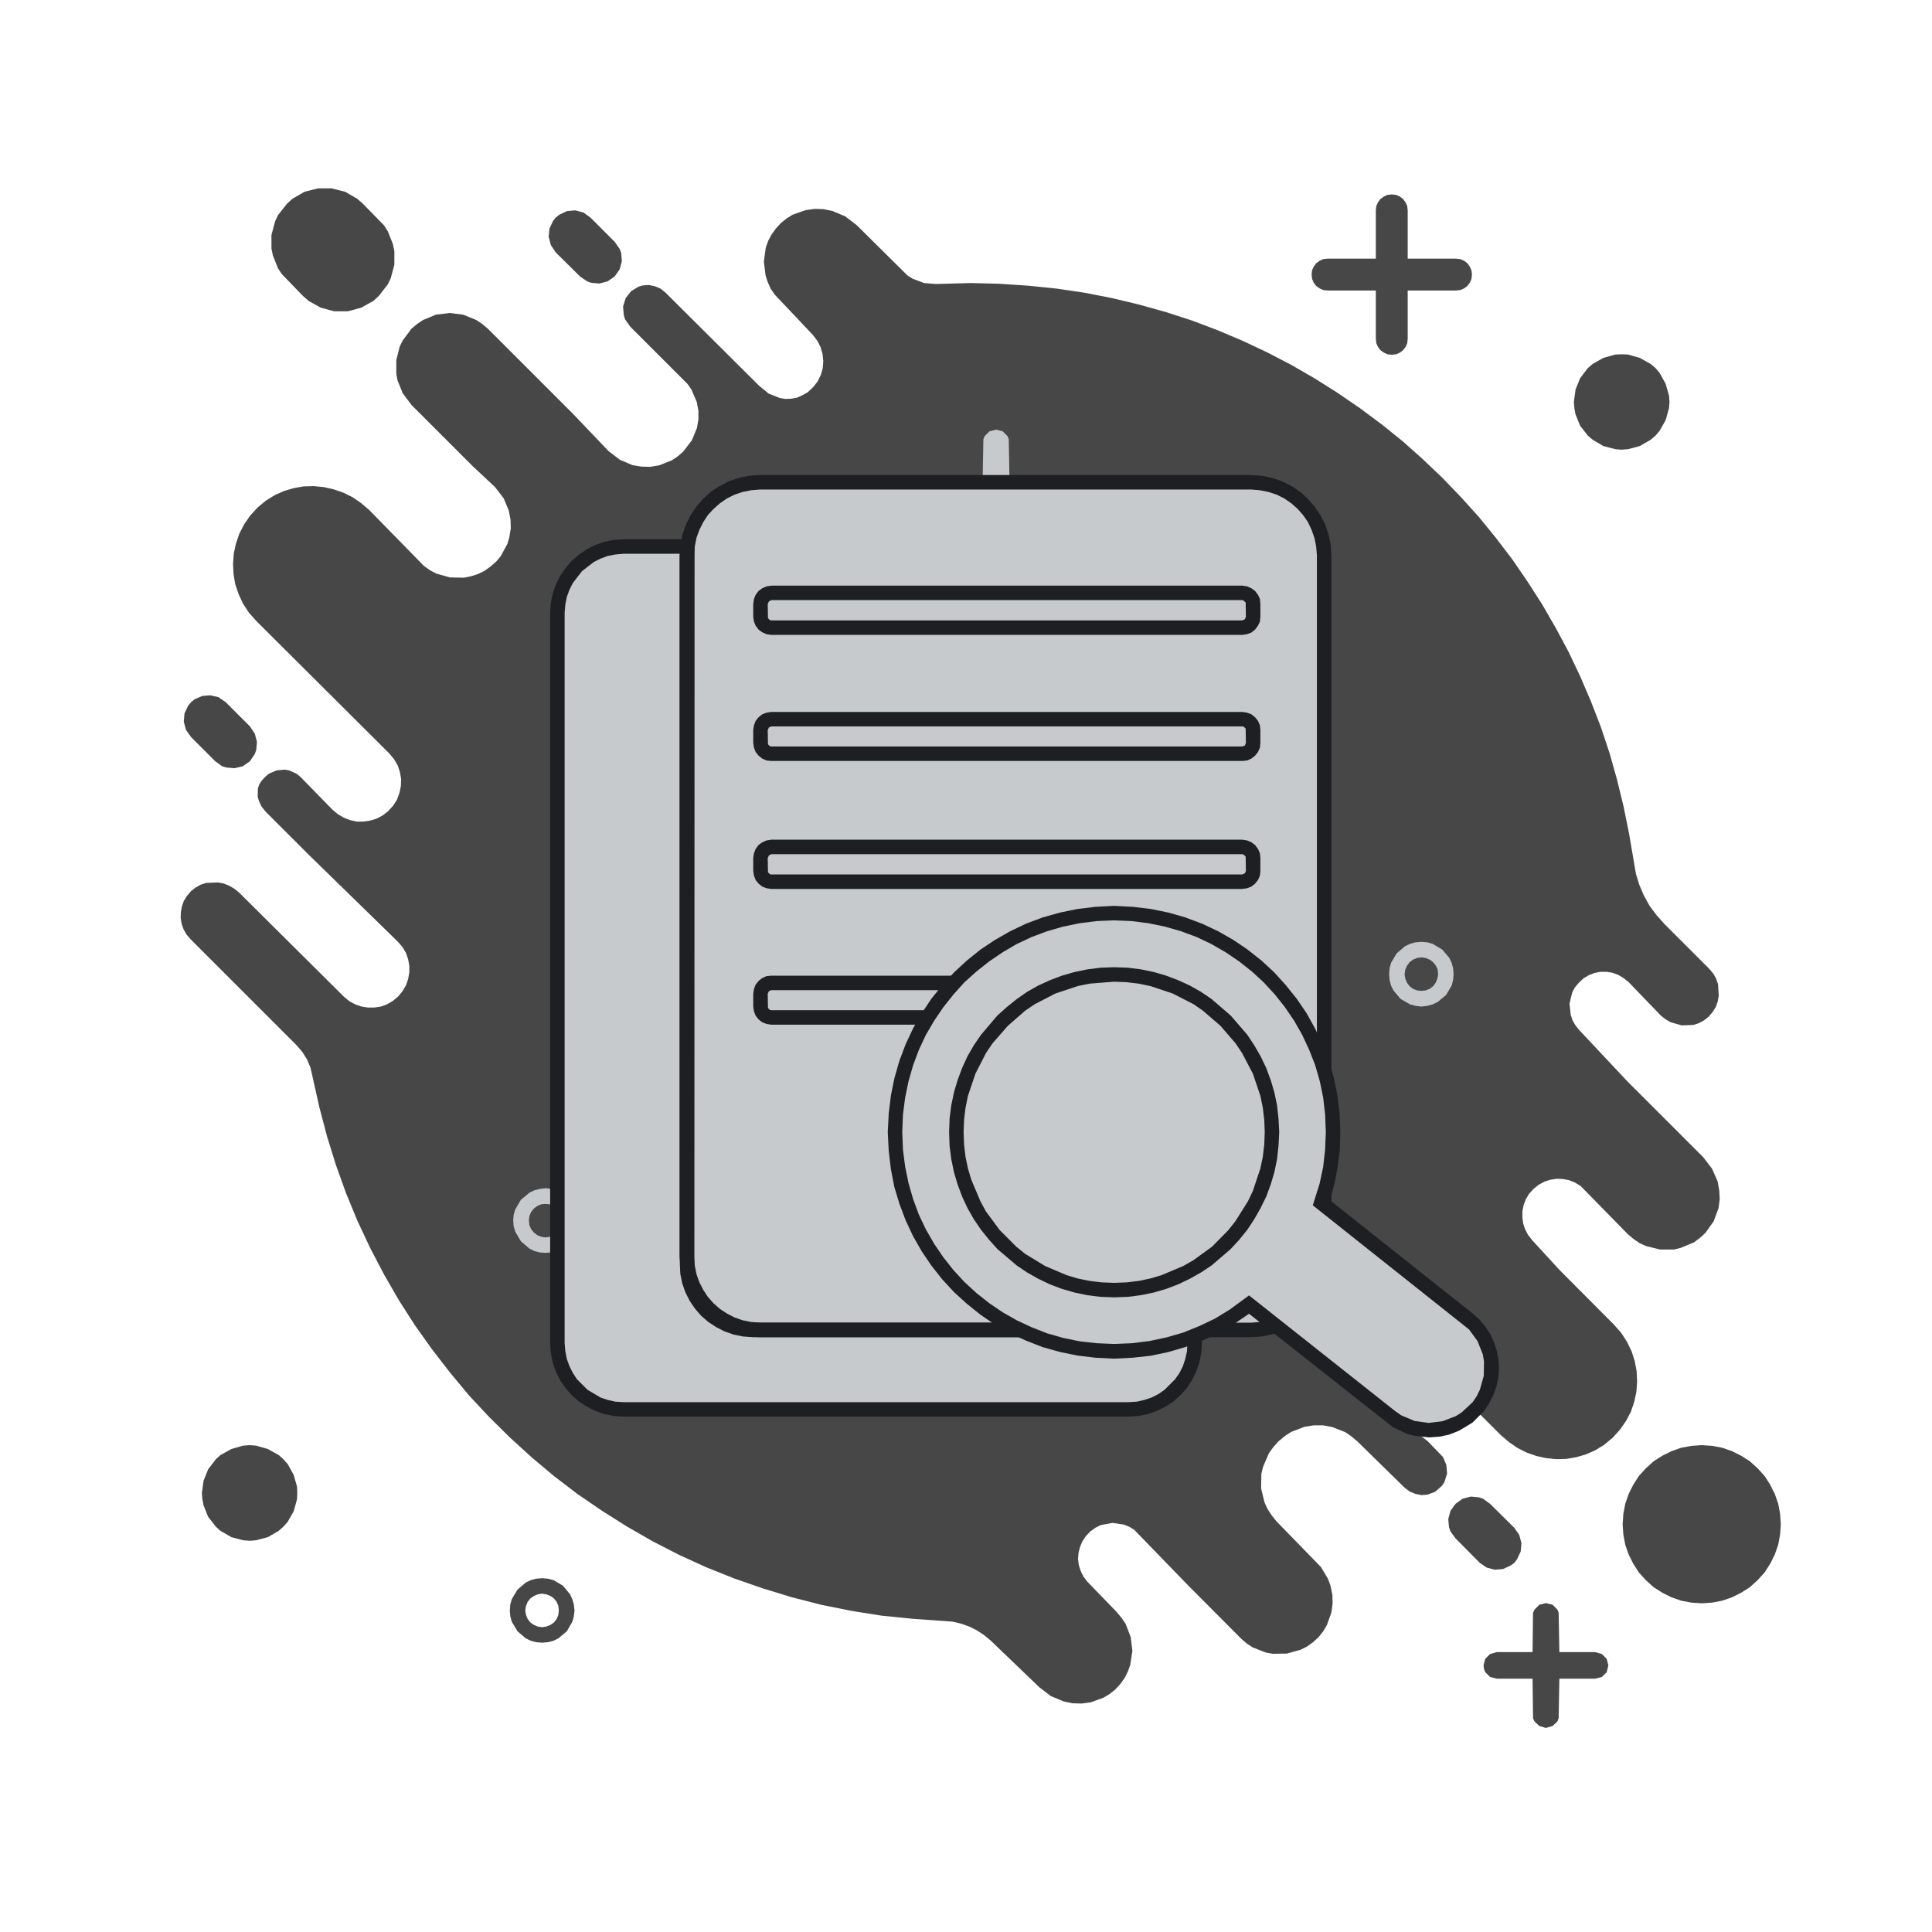 <?xml version="1.0" standalone="no"?><!DOCTYPE svg PUBLIC "-//W3C//DTD SVG 1.1//EN" "http://www.w3.org/Graphics/SVG/1.1/DTD/svg11.dtd"><svg height="800" node-id="1" sillyvg="true" template-height="800" template-width="800" version="1.1" viewBox="0 0 800 800" width="800" xmlns="http://www.w3.org/2000/svg" xmlns:xlink="http://www.w3.org/1999/xlink"><defs node-id="84"></defs><g node-id="276"><g node-id="283"><g node-id="284"><g node-id="286"><g node-id="309"><path d="M 691.30 166.40 L 691.10 169.00 L 689.70 174.00 L 687.20 178.40 L 685.50 180.40 L 683.50 182.10 L 679.00 184.70 L 674.10 186.00 L 671.50 186.20 L 668.90 186.00 L 663.90 184.70 L 659.50 182.10 L 657.50 180.40 L 654.30 176.30 L 652.40 171.60 L 651.90 169.00 L 651.70 166.40 L 652.40 161.30 L 654.30 156.60 L 657.50 152.40 L 659.50 150.70 L 663.90 148.20 L 668.90 146.80 L 671.50 146.70 L 674.10 146.80 L 679.00 148.20 L 683.50 150.70 L 685.50 152.40 L 687.20 154.40 L 689.70 158.90 L 691.10 163.80 L 691.30 166.40 Z" fill="#474747" fill-rule="nonzero" group-id="1,8,9,11,34" node-id="95" stroke="none" target-height="39.5" target-width="39.6" target-x="651.7" target-y="146.7"></path></g></g><g node-id="287"><g node-id="310"><path d="M 123.10 618.20 L 123.00 620.80 L 121.60 625.80 L 119.10 630.20 L 117.30 632.20 L 115.40 633.90 L 110.90 636.50 L 106.00 637.80 L 103.40 638.00 L 100.70 637.80 L 95.80 636.50 L 91.30 633.90 L 89.40 632.20 L 86.20 628.10 L 84.30 623.40 L 83.80 620.80 L 83.60 618.20 L 84.30 613.10 L 86.20 608.40 L 89.40 604.20 L 91.30 602.50 L 95.80 600.00 L 100.70 598.60 L 103.40 598.40 L 106.00 598.60 L 110.90 600.00 L 115.40 602.50 L 117.30 604.20 L 119.10 606.20 L 121.60 610.70 L 123.00 615.60 L 123.10 618.20 Z" fill="#474747" fill-rule="nonzero" group-id="1,8,9,12,35" node-id="103" stroke="none" target-height="39.6" target-width="39.5" target-x="83.6" target-y="598.4"></path></g></g><g node-id="288"><g node-id="311"><path d="M 224.50 680.20 L 222.00 680.00 L 219.80 679.40 L 217.70 678.40 L 214.30 675.50 L 211.90 671.50 L 211.30 669.30 L 211.10 666.90 L 211.30 664.40 L 211.90 662.20 L 214.30 658.20 L 217.70 655.30 L 219.80 654.30 L 222.00 653.70 L 224.50 653.50 L 226.90 653.70 L 229.20 654.30 L 233.10 656.60 L 236.00 660.10 L 237.00 662.20 L 237.60 664.40 L 237.90 666.90 L 237.60 669.30 L 237.00 671.50 L 234.70 675.50 L 231.20 678.40 L 229.20 679.40 L 226.90 680.00 L 224.50 680.20 Z M 224.50 659.90 L 222.60 660.20 L 221.00 660.90 L 219.60 661.90 L 218.50 663.30 L 217.80 665.00 L 217.50 666.90 L 217.80 668.70 L 218.50 670.40 L 219.60 671.80 L 221.00 672.80 L 222.60 673.50 L 224.50 673.80 L 226.30 673.50 L 228.00 672.80 L 229.40 671.80 L 230.50 670.40 L 231.20 668.70 L 231.40 666.90 L 231.20 665.00 L 230.50 663.30 L 229.40 661.90 L 228.00 660.90 L 226.30 660.20 L 224.50 659.90 Z" fill="#474747" fill-rule="nonzero" group-id="1,8,9,13,36" node-id="111" stroke="none" target-height="26.7" target-width="26.8" target-x="211.1" target-y="653.5"></path></g></g><g node-id="289"><g node-id="312"><path d="M 602.90 107.10 L 582.90 107.10 L 582.90 87.10 L 582.70 85.30 L 582.00 83.80 L 581.00 82.40 L 579.70 81.40 L 578.10 80.70 L 576.30 80.50 L 574.50 80.70 L 573.00 81.40 L 571.60 82.40 L 570.60 83.80 L 569.90 85.30 L 569.70 87.10 L 569.70 107.10 L 549.70 107.10 L 547.90 107.30 L 546.40 108.00 L 545.00 109.00 L 544.00 110.40 L 543.30 111.90 L 543.10 113.70 L 543.30 115.50 L 544.00 117.10 L 545.00 118.40 L 546.40 119.40 L 547.90 120.10 L 549.70 120.30 L 569.70 120.30 L 569.70 140.30 L 569.90 142.10 L 570.60 143.70 L 571.60 145.00 L 573.00 146.00 L 574.50 146.70 L 576.30 146.90 L 578.10 146.70 L 579.70 146.00 L 581.00 145.00 L 582.00 143.70 L 582.70 142.10 L 582.90 140.30 L 582.90 120.30 L 602.90 120.30 L 604.70 120.10 L 606.30 119.40 L 607.60 118.40 L 608.60 117.10 L 609.30 115.50 L 609.50 113.70 L 609.30 111.90 L 608.60 110.40 L 607.60 109.00 L 606.30 108.00 L 604.70 107.30 L 602.90 107.10 Z" fill="#474747" fill-rule="nonzero" group-id="1,8,9,14,37" node-id="119" stroke="none" target-height="66.4" target-width="66.4" target-x="543.1" target-y="80.5"></path></g></g><g node-id="290"><g node-id="313"><path d="M 660.50 684.10 L 645.70 684.10 L 645.40 667.80 L 644.90 666.50 L 642.90 664.50 L 640.10 663.80 L 637.40 664.50 L 635.40 666.50 L 634.80 667.80 L 634.60 684.10 L 619.80 684.10 L 617.00 684.90 L 615.00 686.90 L 614.30 689.60 L 614.50 691.10 L 615.00 692.40 L 617.00 694.40 L 619.80 695.10 L 634.60 695.10 L 634.80 711.50 L 635.40 712.80 L 637.40 714.70 L 640.10 715.50 L 642.90 714.70 L 644.90 712.80 L 645.40 711.50 L 645.70 695.10 L 660.50 695.10 L 663.30 694.40 L 665.30 692.40 L 666.00 689.60 L 665.30 686.90 L 663.30 684.90 L 660.50 684.10 Z" fill="#474747" fill-rule="nonzero" group-id="1,8,9,15,38" node-id="127" stroke="none" target-height="51.7" target-width="51.7" target-x="614.3" target-y="663.8"></path></g></g><g node-id="291"><g node-id="314"><path d="M 125.40 122.50 L 127.80 124.60 L 132.80 127.40 L 138.40 128.90 L 144.00 128.90 L 149.60 127.40 L 154.60 124.60 L 156.90 122.50 L 160.60 117.70 L 161.80 115.20 L 163.30 109.60 L 163.30 104.00 L 162.70 101.10 L 160.60 95.80 L 159.00 93.30 L 150.30 84.40 L 147.90 82.30 L 142.90 79.40 L 137.30 78.00 L 131.70 78.00 L 126.10 79.40 L 121.10 82.30 L 118.80 84.40 L 115.10 89.10 L 113.90 91.70 L 112.40 97.30 L 112.40 102.90 L 113.00 105.80 L 115.10 111.10 L 116.70 113.50 L 125.40 122.50 Z" fill="#474747" fill-rule="nonzero" group-id="1,8,9,16,39" node-id="135" stroke="none" target-height="50.9" target-width="50.9" target-x="112.4" target-y="78"></path></g></g><g node-id="292"><g node-id="315"><path d="M 240.20 114.50 L 243.10 116.50 L 244.80 117.10 L 248.20 117.40 L 251.60 116.50 L 254.50 114.50 L 256.60 111.50 L 257.50 108.10 L 257.20 104.70 L 256.60 103.10 L 254.50 100.10 L 244.50 90.10 L 241.60 88.00 L 238.20 87.10 L 234.80 87.40 L 231.60 88.90 L 230.10 90.10 L 229.00 91.50 L 227.50 94.70 L 227.20 98.10 L 228.10 101.50 L 230.10 104.50 L 240.20 114.50 Z" fill="#474747" fill-rule="nonzero" group-id="1,8,9,17,40" node-id="143" stroke="none" target-height="30.3" target-width="30.3" target-x="227.2" target-y="87.1"></path></g></g><g node-id="293"><g node-id="316"><path d="M 89.10 315.20 L 92.00 317.30 L 93.70 317.80 L 97.10 318.10 L 100.50 317.30 L 103.50 315.20 L 105.50 312.20 L 106.10 310.60 L 106.40 307.20 L 105.50 303.80 L 103.50 300.80 L 93.50 290.80 L 90.50 288.70 L 87.10 287.90 L 83.70 288.20 L 80.50 289.60 L 79.10 290.80 L 77.90 292.20 L 76.40 295.40 L 76.10 298.80 L 77.00 302.20 L 79.10 305.20 L 89.10 315.20 Z" fill="#474747" fill-rule="nonzero" group-id="1,8,9,18,41" node-id="151" stroke="none" target-height="30.2" target-width="30.3" target-x="76.1" target-y="287.9"></path></g></g><g node-id="294"><g node-id="317"><path d="M 617.00 622.70 L 614.10 620.60 L 612.40 620.00 L 609.00 619.70 L 605.60 620.60 L 602.70 622.70 L 600.60 625.60 L 599.70 629.00 L 600.00 632.40 L 600.60 634.10 L 602.70 637.00 L 612.70 647.10 L 615.60 649.10 L 619.00 650.00 L 622.40 649.70 L 625.60 648.20 L 627.10 647.10 L 628.20 645.60 L 629.70 642.40 L 630.00 639.00 L 629.10 635.60 L 627.10 632.70 L 617.00 622.70 Z" fill="#474747" fill-rule="nonzero" group-id="1,8,9,19,42" node-id="159" stroke="none" target-height="30.3" target-width="30.3" target-x="599.7" target-y="619.7"></path></g></g><g node-id="295"><g node-id="318"><path d="M 737.40 631.20 L 737.10 635.50 L 736.30 639.70 L 734.90 643.70 L 733.00 647.50 L 730.70 651.10 L 727.80 654.30 L 724.60 657.20 L 721.00 659.50 L 717.20 661.40 L 713.20 662.80 L 709.00 663.60 L 704.70 663.90 L 700.30 663.60 L 696.10 662.80 L 692.10 661.40 L 688.30 659.50 L 684.70 657.20 L 681.50 654.30 L 678.60 651.10 L 676.30 647.50 L 674.40 643.70 L 673.00 639.70 L 672.20 635.50 L 671.90 631.20 L 672.20 626.80 L 673.00 622.60 L 674.40 618.60 L 676.30 614.80 L 678.60 611.20 L 681.50 608.00 L 684.70 605.10 L 688.30 602.80 L 692.10 600.90 L 696.10 599.50 L 700.30 598.70 L 704.70 598.40 L 709.00 598.70 L 713.20 599.50 L 717.20 600.90 L 721.00 602.80 L 724.60 605.10 L 727.80 608.00 L 730.70 611.20 L 733.00 614.80 L 734.90 618.60 L 736.30 622.60 L 737.10 626.80 L 737.40 631.20 Z" fill="#474747" fill-rule="nonzero" group-id="1,8,9,20,43" node-id="167" stroke="none" target-height="65.5" target-width="65.5" target-x="671.9" target-y="598.4"></path></g></g><g node-id="296"><g node-id="319"><path d="M 705.30 479.20 L 673.80 447.70 L 653.80 426.40 L 652.30 424.50 L 651.10 422.40 L 650.40 420.20 L 649.90 415.60 L 651.00 411.00 L 652.10 408.90 L 653.70 407.00 L 655.70 405.10 L 657.90 403.80 L 660.20 402.90 L 662.70 402.40 L 665.20 402.40 L 667.70 402.80 L 670.10 403.70 L 672.30 405.00 L 674.40 406.70 L 687.70 420.50 L 689.70 422.10 L 691.80 423.30 L 696.40 424.60 L 701.20 424.40 L 703.40 423.70 L 705.60 422.50 L 707.50 421.00 L 709.20 419.00 L 710.50 416.90 L 711.30 414.60 L 711.70 412.30 L 711.40 407.50 L 710.60 405.20 L 709.40 403.10 L 707.70 401.10 L 689.10 382.50 L 685.90 378.90 L 683.00 375.00 L 680.70 370.80 L 678.80 366.40 L 677.40 361.80 L 674.60 345.40 L 672.30 334.00 L 669.60 322.90 L 666.50 311.90 L 662.90 301.10 L 658.80 290.50 L 654.30 280.00 L 649.50 269.90 L 644.20 260.00 L 638.60 250.30 L 632.50 240.80 L 626.20 231.60 L 619.40 222.70 L 612.40 214.10 L 604.90 205.80 L 597.20 197.80 L 589.10 190.10 L 580.80 182.70 L 572.10 175.70 L 563.10 169.00 L 553.90 162.70 L 544.40 156.70 L 534.70 151.10 L 524.70 145.90 L 514.50 141.10 L 504.10 136.70 L 493.50 132.70 L 482.70 129.20 L 471.60 126.10 L 460.30 123.40 L 449.00 121.20 L 437.50 119.50 L 425.80 118.30 L 413.90 117.50 L 401.90 117.20 L 387.60 117.60 L 382.60 117.20 L 377.90 115.40 L 375.80 114.10 L 354.70 93.20 L 350.00 89.60 L 344.80 87.40 L 341.00 86.60 L 337.30 86.50 L 333.60 87.00 L 328.20 88.90 L 325.80 90.40 L 323.40 92.30 L 321.30 94.60 L 319.50 97.10 L 318.10 99.70 L 317.10 102.50 L 316.30 108.30 L 317.00 114.00 L 317.90 116.80 L 319.10 119.50 L 320.80 122.00 L 336.60 138.70 L 338.50 141.20 L 339.80 143.80 L 340.60 146.60 L 340.90 149.50 L 340.70 152.40 L 339.90 155.20 L 338.60 157.90 L 336.80 160.20 L 334.50 162.40 L 332.20 163.70 L 329.90 164.70 L 327.60 165.10 L 325.20 165.20 L 322.90 164.80 L 318.30 163.00 L 314.30 159.70 L 275.60 121.20 L 273.50 119.50 L 271.10 118.50 L 268.60 118.00 L 266.10 118.20 L 264.40 118.70 L 261.40 120.50 L 259.10 123.40 L 258.00 126.90 L 258.30 130.50 L 258.80 132.20 L 261.00 135.30 L 284.70 159.00 L 286.30 161.30 L 288.50 166.40 L 289.20 170.00 L 289.20 173.60 L 288.60 177.20 L 286.50 182.30 L 282.90 187.00 L 280.60 189.00 L 278.20 190.60 L 272.90 192.70 L 269.20 193.30 L 265.50 193.20 L 261.90 192.60 L 256.70 190.40 L 252.00 186.80 L 237.30 171.40 L 202.00 136.10 L 199.60 134.10 L 197.20 132.50 L 191.80 130.30 L 186.20 129.60 L 180.50 130.30 L 175.20 132.50 L 172.80 134.10 L 170.40 136.10 L 166.80 140.90 L 165.50 143.50 L 164.10 149.10 L 164.10 154.70 L 164.60 157.50 L 166.80 162.90 L 170.40 167.70 L 196.00 193.30 L 205.00 201.70 L 208.60 206.40 L 210.70 211.50 L 211.40 215.20 L 211.50 218.80 L 210.90 222.50 L 210.10 225.20 L 207.40 230.20 L 205.50 232.50 L 203.10 234.60 L 200.60 236.40 L 197.90 237.70 L 195.10 238.60 L 192.20 239.20 L 186.30 239.10 L 180.60 237.50 L 178.00 236.10 L 175.50 234.30 L 152.90 211.20 L 149.50 208.30 L 146.00 205.90 L 142.20 204.00 L 138.10 202.60 L 134.10 201.70 L 129.90 201.30 L 125.70 201.40 L 121.70 202.10 L 117.60 203.30 L 113.80 205.00 L 110.10 207.30 L 106.70 210.10 L 103.60 213.50 L 101.10 217.10 L 99.10 221.00 L 97.70 225.10 L 96.80 229.20 L 96.50 233.50 L 96.70 237.70 L 97.40 241.90 L 98.80 246.00 L 100.60 249.90 L 103.00 253.60 L 106.10 257.10 L 161.20 312.00 L 163.20 314.40 L 164.70 317.00 L 165.60 319.70 L 166.10 322.60 L 166.00 325.50 L 165.40 328.30 L 164.40 331.10 L 162.80 333.60 L 160.70 335.90 L 158.40 337.70 L 155.90 339.00 L 153.20 339.80 L 150.50 340.20 L 147.70 340.20 L 145.00 339.60 L 142.40 338.60 L 140.00 337.20 L 137.70 335.30 L 124.30 321.60 L 122.80 320.40 L 119.70 319.00 L 117.90 318.70 L 114.50 319.00 L 111.30 320.40 L 109.90 321.60 L 108.40 323.20 L 107.40 324.70 L 106.80 326.40 L 106.70 329.90 L 107.20 331.60 L 108.30 334.00 L 110.00 336.10 L 127.80 353.90 L 164.70 389.90 L 166.70 392.20 L 168.10 394.60 L 169.00 397.20 L 169.50 399.90 L 169.50 402.60 L 169.00 405.40 L 168.10 408.00 L 166.70 410.40 L 164.80 412.70 L 162.60 414.50 L 160.20 415.90 L 157.70 416.80 L 155.00 417.20 L 152.30 417.20 L 149.70 416.80 L 147.10 415.90 L 144.70 414.60 L 142.50 412.80 L 98.90 369.50 L 96.90 367.90 L 94.80 366.70 L 92.50 365.80 L 90.20 365.40 L 85.40 365.60 L 83.20 366.30 L 81.00 367.50 L 79.10 369.00 L 77.40 371.00 L 76.10 373.10 L 75.30 375.40 L 74.90 377.70 L 74.80 380.10 L 75.20 382.50 L 76.00 384.80 L 77.20 386.90 L 78.90 388.90 L 122.80 432.80 L 125.20 435.60 L 127.20 438.80 L 128.60 442.20 L 132.20 458.30 L 135.40 470.50 L 139.10 482.40 L 143.30 494.10 L 148.00 505.50 L 153.30 516.80 L 159.00 527.70 L 165.10 538.30 L 171.70 548.60 L 178.80 558.60 L 186.30 568.30 L 194.10 577.70 L 202.40 586.60 L 211.10 595.20 L 220.10 603.40 L 229.50 611.30 L 239.20 618.70 L 249.30 625.60 L 259.60 632.10 L 270.40 638.30 L 281.30 643.90 L 292.50 649.00 L 304.00 653.60 L 315.80 657.70 L 327.90 661.40 L 340.00 664.50 L 352.40 667.00 L 365.00 669.00 L 377.80 670.30 L 394.50 671.50 L 397.90 672.30 L 401.30 673.50 L 404.50 675.10 L 407.40 677.00 L 410.20 679.30 L 430.40 698.70 L 435.10 702.30 L 440.40 704.50 L 444.10 705.30 L 447.90 705.40 L 451.60 704.90 L 456.90 703.00 L 459.40 701.50 L 461.80 699.60 L 463.90 697.30 L 465.70 694.80 L 467.00 692.20 L 468.00 689.40 L 468.90 683.60 L 468.20 677.90 L 466.10 672.40 L 464.40 669.90 L 462.40 667.50 L 450.30 655.00 L 448.60 652.80 L 447.50 650.50 L 446.70 648.10 L 446.40 645.50 L 446.60 643.00 L 447.20 640.60 L 448.20 638.20 L 449.60 636.10 L 451.50 634.10 L 453.60 632.60 L 455.80 631.50 L 460.60 630.60 L 465.40 631.30 L 467.60 632.20 L 469.70 633.50 L 491.90 656.40 L 513.90 678.50 L 516.20 680.50 L 518.80 682.20 L 524.20 684.30 L 527.10 684.80 L 532.90 684.70 L 538.60 683.10 L 541.20 681.80 L 543.70 680.00 L 546.00 677.90 L 547.90 675.50 L 549.40 673.00 L 551.30 667.70 L 551.80 664.00 L 551.70 660.30 L 550.90 656.50 L 549.90 653.80 L 547.00 648.90 L 528.60 630.00 L 526.60 627.50 L 524.90 624.90 L 523.60 622.10 L 522.20 616.30 L 522.30 610.30 L 523.00 607.40 L 525.40 601.80 L 527.20 599.30 L 529.30 596.90 L 532.20 594.50 L 534.70 592.90 L 540.20 590.80 L 544.00 590.20 L 547.80 590.20 L 551.60 590.90 L 557.00 593.00 L 559.50 594.70 L 561.90 596.70 L 581.60 616.00 L 583.70 617.60 L 586.10 618.60 L 588.60 619.10 L 591.10 618.90 L 594.30 617.70 L 597.10 615.20 L 598.10 613.70 L 599.20 610.20 L 598.90 606.60 L 597.50 603.30 L 591.10 596.70 L 588.50 594.70 L 582.60 589.00 L 566.30 572.50 L 558.50 564.40 L 556.00 560.70 L 555.00 556.60 L 555.50 552.40 L 556.30 550.40 L 558.90 546.90 L 562.50 544.50 L 564.60 543.80 L 568.70 543.60 L 572.80 544.70 L 574.60 545.80 L 576.30 547.30 L 607.40 580.20 L 621.50 594.30 L 624.90 597.20 L 628.40 599.60 L 632.20 601.50 L 636.20 602.90 L 640.30 603.80 L 644.40 604.20 L 648.60 604.10 L 652.70 603.40 L 656.80 602.20 L 660.60 600.50 L 664.20 598.30 L 667.70 595.40 L 670.80 592.00 L 673.30 588.40 L 675.30 584.60 L 676.70 580.50 L 677.60 576.30 L 677.90 572.10 L 677.70 567.80 L 676.90 563.60 L 675.60 559.50 L 673.70 555.60 L 671.30 551.90 L 668.30 548.50 L 645.80 525.90 L 634.40 513.50 L 632.70 511.30 L 631.50 509.00 L 630.70 506.60 L 630.40 504.10 L 630.40 501.50 L 630.90 499.00 L 631.80 496.60 L 633.10 494.40 L 634.90 492.40 L 637.10 490.60 L 639.50 489.30 L 642.00 488.50 L 644.60 488.10 L 647.20 488.20 L 649.80 488.70 L 652.20 489.70 L 654.50 491.10 L 674.10 511.10 L 676.50 513.10 L 679.00 514.80 L 681.70 516.00 L 687.40 517.40 L 693.20 517.40 L 696.00 516.70 L 701.50 514.40 L 703.90 512.60 L 706.20 510.50 L 709.60 505.70 L 711.60 500.30 L 712.10 496.60 L 711.90 492.90 L 711.20 489.10 L 708.90 483.90 L 705.30 479.20 Z" fill="#474747" fill-rule="nonzero" group-id="1,8,9,21,44" node-id="175" stroke="none" target-height="618.9" target-width="637.3" target-x="74.8" target-y="86.5"></path></g></g><g node-id="297"><g node-id="320"><path d="M 432.80 198.20 L 418.00 198.20 L 417.70 181.90 L 417.20 180.60 L 415.20 178.60 L 412.50 177.90 L 409.70 178.60 L 407.70 180.60 L 407.20 181.90 L 406.90 198.20 L 392.10 198.20 L 389.30 199.00 L 387.30 201.00 L 386.60 203.70 L 386.80 205.20 L 387.30 206.50 L 389.30 208.50 L 392.10 209.20 L 406.90 209.20 L 407.20 225.60 L 408.60 228.00 L 411.00 229.40 L 412.50 229.60 L 415.20 228.80 L 417.20 226.90 L 417.70 225.60 L 418.00 209.20 L 432.80 209.20 L 435.60 208.50 L 437.60 206.50 L 438.30 203.70 L 437.60 201.00 L 435.60 199.00 L 432.80 198.20 Z" fill="#c6cacd" fill-rule="nonzero" group-id="1,8,9,22,45" node-id="183" stroke="none" target-height="51.7" target-width="51.7" target-x="386.6" target-y="177.9"></path></g></g><g node-id="298"><g node-id="321"><path d="M 588.60 416.80 L 586.10 416.50 L 583.90 415.90 L 579.90 413.60 L 577.00 410.10 L 576.00 408.10 L 575.40 405.80 L 575.20 403.40 L 575.40 400.90 L 576.00 398.70 L 578.30 394.80 L 581.80 391.80 L 583.90 390.80 L 586.10 390.20 L 588.60 390.00 L 591.00 390.20 L 593.20 390.80 L 597.20 393.20 L 600.10 396.60 L 601.10 398.70 L 601.70 400.90 L 601.90 403.40 L 601.70 405.80 L 601.10 408.10 L 598.80 412.00 L 595.30 414.90 L 593.20 415.90 L 591.00 416.50 L 588.60 416.80 Z M 588.60 396.40 L 586.70 396.70 L 585.00 397.40 L 583.60 398.50 L 582.60 399.90 L 581.90 401.50 L 581.60 403.40 L 581.90 405.20 L 582.60 406.90 L 583.60 408.30 L 585.00 409.40 L 586.70 410.10 L 588.60 410.30 L 590.40 410.10 L 592.10 409.40 L 593.50 408.30 L 594.50 406.90 L 595.20 405.20 L 595.50 403.40 L 595.30 401.50 L 594.60 399.90 L 593.50 398.50 L 592.10 397.40 L 590.40 396.70 L 588.60 396.40 Z" fill="#c6cacd" fill-rule="nonzero" group-id="1,8,9,23,46" node-id="191" stroke="none" target-height="26.8" target-width="26.7" target-x="575.2" target-y="390"></path></g></g><path d="M 225.90 518.80 L 223.50 518.60 L 221.20 518.00 L 219.20 517.00 L 215.70 514.00 L 213.40 510.10 L 212.70 507.80 L 212.50 505.40 L 212.70 503.00 L 213.40 500.70 L 215.70 496.80 L 219.20 493.90 L 221.20 492.90 L 223.50 492.30 L 225.90 492.00 L 228.30 492.30 L 230.60 492.90 L 234.50 495.20 L 237.50 498.70 L 238.40 500.70 L 239.10 503.00 L 239.30 505.40 L 239.10 507.80 L 238.40 510.10 L 236.10 514.00 L 232.60 517.00 L 230.60 518.00 L 228.30 518.60 L 225.90 518.80 Z M 225.90 498.50 L 224.00 498.70 L 222.40 499.40 L 221.00 500.50 L 219.90 501.90 L 219.20 503.60 L 219.00 505.40 L 219.20 507.30 L 219.90 508.90 L 221.00 510.30 L 222.40 511.40 L 224.00 512.10 L 225.90 512.40 L 227.80 512.10 L 229.40 511.40 L 230.80 510.30 L 231.90 508.90 L 232.60 507.30 L 232.90 505.40 L 232.60 503.60 L 231.90 501.90 L 230.80 500.50 L 229.40 499.40 L 227.80 498.70 L 225.90 498.50 Z" fill="#c6cacd" fill-rule="nonzero" group-id="1,8,9,24,47" node-id="199" stroke="none" target-height="26.8" target-width="26.8" target-x="212.5" target-y="492"></path></g><g node-id="285"><g node-id="300"><g node-id="323"><path d="M 521.00 199.70 L 311.80 199.70 L 308.10 199.90 L 304.60 200.60 L 301.30 201.80 L 298.20 203.30 L 295.30 205.20 L 292.70 207.50 L 290.40 210.00 L 288.40 212.80 L 286.80 215.90 L 285.60 219.20 L 284.80 222.70 L 284.50 226.30 L 258.20 226.30 L 254.40 226.60 L 250.90 227.30 L 247.60 228.50 L 244.40 230.10 L 241.50 232.00 L 238.90 234.40 L 236.50 237.00 L 234.60 239.90 L 233.00 243.00 L 231.80 246.40 L 231.10 249.90 L 230.90 253.70 L 230.90 556.20 L 231.10 560.00 L 231.80 563.50 L 233.00 566.90 L 234.60 570.10 L 236.50 573.00 L 238.90 575.60 L 241.50 577.90 L 244.40 579.80 L 247.60 581.40 L 250.90 582.60 L 254.40 583.30 L 258.20 583.60 L 467.40 583.60 L 471.10 583.30 L 474.60 582.60 L 478.00 581.40 L 481.20 579.80 L 484.10 577.90 L 486.70 575.60 L 489.00 572.90 L 491.00 570.10 L 492.60 566.90 L 493.70 563.50 L 494.40 560.00 L 494.70 550.70 L 521.00 550.70 L 524.70 550.40 L 528.30 549.70 L 531.60 548.50 L 534.80 546.90 L 537.70 545.00 L 540.30 542.70 L 542.60 540.00 L 544.60 537.10 L 546.20 534.00 L 547.30 530.60 L 548.00 527.10 L 548.30 523.30 L 548.30 227.00 L 548.00 223.30 L 547.30 219.70 L 546.20 216.40 L 544.60 213.20 L 542.60 210.30 L 540.30 207.70 L 537.70 205.40 L 534.80 203.40 L 531.60 201.80 L 528.20 200.70 L 524.70 200.00 L 521.00 199.70 Z" fill="#c6cacd" fill-rule="nonzero" group-id="1,8,10,25,48" node-id="210" stroke="none" target-height="383.9" target-width="317.4" target-x="230.9" target-y="199.7"></path></g></g><g node-id="301"><g node-id="324"><path d="M 518.00 553.70 L 314.80 553.70 L 310.20 553.40 L 305.90 552.50 L 301.80 551.10 L 297.90 549.10 L 294.40 546.70 L 291.20 543.90 L 288.40 540.70 L 286.00 537.20 L 284.10 533.30 L 282.60 529.20 L 281.80 524.90 L 281.40 520.30 L 281.40 230.00 L 281.80 225.50 L 282.60 221.20 L 284.10 217.10 L 286.00 213.20 L 288.40 209.70 L 291.20 206.50 L 294.40 203.60 L 297.90 201.30 L 301.80 199.30 L 305.90 197.90 L 310.20 197.00 L 314.80 196.70 L 518.00 196.70 L 522.50 197.00 L 526.80 197.90 L 530.90 199.30 L 534.80 201.30 L 538.30 203.60 L 541.50 206.50 L 544.30 209.70 L 546.70 213.20 L 548.70 217.10 L 550.10 221.20 L 551.00 225.50 L 551.30 230.00 L 551.30 520.30 L 551.00 524.90 L 550.10 529.20 L 548.70 533.30 L 546.70 537.20 L 544.30 540.70 L 541.50 543.90 L 538.30 546.70 L 534.80 549.10 L 530.90 551.10 L 526.80 552.50 L 522.50 553.40 L 518.00 553.70 Z M 314.80 202.70 L 311.00 203.00 L 307.50 203.70 L 304.20 204.80 L 301.00 206.40 L 298.10 208.40 L 295.50 210.70 L 293.10 213.30 L 291.20 216.20 L 289.60 219.40 L 288.40 222.70 L 287.70 226.30 L 287.40 230.00 L 287.40 520.30 L 287.70 524.10 L 288.40 527.60 L 289.60 531.00 L 291.20 534.10 L 293.10 537.00 L 295.50 539.70 L 298.10 542.00 L 301.00 543.90 L 304.10 545.50 L 307.50 546.70 L 311.00 547.40 L 314.80 547.70 L 518.00 547.70 L 521.70 547.40 L 525.20 546.70 L 528.60 545.50 L 531.80 543.90 L 534.70 542.00 L 537.30 539.70 L 539.60 537.00 L 541.50 534.10 L 543.10 531.00 L 544.30 527.60 L 545.00 524.10 L 545.30 520.30 L 545.30 230.00 L 545.00 226.30 L 544.30 222.80 L 543.10 219.40 L 541.60 216.20 L 539.60 213.30 L 537.30 210.70 L 534.70 208.40 L 531.80 206.40 L 528.60 204.80 L 525.20 203.70 L 521.70 203.00 L 518.00 202.70 L 314.80 202.70 Z" fill="#1d1f23" fill-rule="nonzero" group-id="1,8,10,26,49" node-id="218" stroke="none" target-height="357" target-width="269.9" target-x="281.4" target-y="196.7"></path></g></g><g node-id="302"><g node-id="325"><path d="M 467.30 586.60 L 258.20 586.60 L 254.00 586.30 L 250.10 585.50 L 246.40 584.20 L 242.90 582.40 L 239.70 580.30 L 236.70 577.70 L 234.20 574.80 L 232.00 571.60 L 230.20 568.00 L 228.90 564.30 L 228.10 560.40 L 227.80 556.20 L 227.80 253.70 L 228.10 249.50 L 228.90 245.60 L 230.20 241.90 L 232.00 238.40 L 234.20 235.20 L 236.70 232.20 L 239.70 229.70 L 242.90 227.50 L 246.40 225.70 L 250.10 224.40 L 254.00 223.60 L 258.20 223.30 L 287.60 223.30 L 287.50 523.30 L 287.70 526.70 L 288.30 529.80 L 289.40 532.80 L 290.80 535.60 L 294.60 540.50 L 299.50 544.30 L 302.30 545.80 L 305.30 546.80 L 308.50 547.40 L 311.80 547.70 L 497.70 547.70 L 497.70 556.20 L 497.40 560.40 L 496.60 564.30 L 495.30 568.00 L 493.50 571.60 L 491.40 574.80 L 488.80 577.70 L 485.90 580.30 L 482.70 582.40 L 479.10 584.20 L 475.40 585.50 L 471.50 586.30 L 467.30 586.60 Z M 258.20 229.30 L 254.80 229.60 L 251.70 230.20 L 248.70 231.30 L 245.90 232.70 L 241.00 236.50 L 237.20 241.40 L 235.80 244.20 L 234.70 247.20 L 234.10 250.30 L 233.80 253.70 L 233.80 556.20 L 234.10 559.60 L 234.70 562.70 L 235.80 565.70 L 237.20 568.50 L 238.90 571.10 L 243.30 575.50 L 248.70 578.70 L 251.70 579.70 L 254.80 580.40 L 258.20 580.60 L 467.30 580.60 L 470.70 580.40 L 473.80 579.70 L 476.80 578.70 L 479.60 577.30 L 482.20 575.50 L 486.60 571.10 L 488.40 568.50 L 489.80 565.70 L 490.80 562.70 L 491.50 559.60 L 491.70 556.20 L 491.70 553.70 L 311.80 553.70 L 307.60 553.40 L 303.70 552.60 L 300.00 551.30 L 296.50 549.50 L 293.30 547.40 L 290.30 544.80 L 287.80 541.90 L 285.60 538.70 L 283.80 535.10 L 282.50 531.40 L 281.70 527.50 L 281.50 523.30 L 281.50 229.30 L 258.20 229.30 Z" fill="#1d1f23" fill-rule="nonzero" group-id="1,8,10,27,50" node-id="226" stroke="none" target-height="363.3" target-width="269.9" target-x="227.8" target-y="223.3"></path></g></g><g node-id="303"><g node-id="326"><path d="M 514.40 262.90 L 319.40 262.90 L 317.40 262.60 L 315.60 261.80 L 314.10 260.70 L 312.90 259.10 L 312.20 257.40 L 311.90 255.40 L 311.90 250.10 L 312.20 248.00 L 312.90 246.30 L 314.10 244.70 L 315.60 243.60 L 317.40 242.80 L 319.40 242.50 L 514.40 242.50 L 516.40 242.80 L 518.20 243.60 L 519.70 244.70 L 520.90 246.30 L 521.70 248.00 L 521.90 250.10 L 521.90 255.40 L 521.70 257.40 L 520.90 259.10 L 519.70 260.70 L 518.20 261.90 L 516.40 262.60 L 514.40 262.90 Z M 319.40 248.50 L 318.40 249.00 L 317.90 250.10 L 318.00 255.90 L 318.80 256.80 L 319.40 256.90 L 514.40 256.90 L 515.50 256.40 L 515.90 255.40 L 515.80 249.50 L 515.00 248.70 L 514.40 248.50 L 319.40 248.50 Z" fill="#1d1f23" fill-rule="nonzero" group-id="1,8,10,28,51" node-id="234" stroke="none" target-height="20.4" target-width="210" target-x="311.9" target-y="242.5"></path></g></g><g node-id="304"><g node-id="327"><path d="M 514.40 315.10 L 319.40 315.10 L 317.40 314.90 L 315.60 314.10 L 314.10 312.90 L 312.90 311.40 L 312.20 309.60 L 311.90 307.60 L 311.90 302.30 L 312.20 300.30 L 312.90 298.50 L 314.10 297.00 L 315.60 295.80 L 317.40 295.10 L 319.40 294.80 L 514.40 294.80 L 516.40 295.10 L 518.20 295.80 L 519.70 297.00 L 520.90 298.50 L 521.70 300.30 L 521.90 302.30 L 521.90 307.60 L 521.70 309.60 L 520.90 311.40 L 519.70 312.90 L 518.20 314.10 L 516.40 314.90 L 514.40 315.10 Z M 319.40 300.80 L 318.40 301.20 L 317.90 302.30 L 318.00 308.20 L 318.80 309.00 L 319.40 309.10 L 514.40 309.10 L 515.50 308.70 L 515.90 307.60 L 515.80 301.70 L 515.00 300.90 L 514.40 300.80 L 319.40 300.80 Z" fill="#1d1f23" fill-rule="nonzero" group-id="1,8,10,29,52" node-id="242" stroke="none" target-height="20.3" target-width="210" target-x="311.9" target-y="294.8"></path></g></g><g node-id="305"><g node-id="328"><path d="M 514.40 368.10 L 319.40 368.10 L 317.40 367.80 L 315.60 367.10 L 314.10 365.90 L 312.90 364.40 L 312.20 362.60 L 311.90 360.60 L 311.90 355.30 L 312.20 353.30 L 312.90 351.50 L 314.10 349.90 L 315.60 348.80 L 317.40 348.00 L 319.40 347.70 L 514.40 347.70 L 516.40 348.00 L 518.20 348.80 L 519.70 349.90 L 520.90 351.50 L 521.70 353.30 L 521.90 355.30 L 521.90 360.60 L 521.70 362.60 L 520.90 364.40 L 519.70 365.90 L 518.20 367.10 L 516.40 367.80 L 514.40 368.10 Z M 319.40 353.70 L 318.40 354.20 L 317.90 355.30 L 318.00 361.20 L 318.80 362.00 L 319.40 362.10 L 514.40 362.10 L 515.50 361.60 L 515.90 360.60 L 515.80 354.70 L 515.00 353.90 L 514.40 353.70 L 319.40 353.70 Z" fill="#1d1f23" fill-rule="nonzero" group-id="1,8,10,30,53" node-id="250" stroke="none" target-height="20.4" target-width="210" target-x="311.9" target-y="347.7"></path></g></g><g node-id="306"><g node-id="329"><path d="M 396.70 424.30 L 319.40 424.30 L 317.40 424.00 L 315.60 423.30 L 314.10 422.10 L 312.90 420.60 L 312.20 418.80 L 311.90 416.80 L 311.90 411.50 L 312.20 409.50 L 312.90 407.70 L 314.10 406.20 L 315.60 405.00 L 317.40 404.20 L 319.40 404.00 L 396.70 404.00 L 398.70 404.20 L 400.50 405.00 L 402.00 406.20 L 403.20 407.70 L 404.00 409.50 L 404.20 411.50 L 404.20 416.80 L 404.00 418.80 L 403.20 420.60 L 402.00 422.10 L 400.50 423.30 L 398.70 424.00 L 396.70 424.30 Z M 319.40 410.00 L 318.40 410.40 L 317.90 411.50 L 318.00 417.40 L 318.80 418.20 L 319.40 418.30 L 396.70 418.30 L 397.80 417.90 L 398.20 416.80 L 398.10 410.90 L 397.30 410.10 L 396.70 410.00 L 319.40 410.00 Z" fill="#1d1f23" fill-rule="nonzero" group-id="1,8,10,31,54" node-id="258" stroke="none" target-height="20.3" target-width="92.3" target-x="311.9" target-y="404"></path></g></g><g node-id="307"><g node-id="330"><path d="M 607.90 546.20 L 547.20 498.10 L 549.30 491.10 L 550.80 484.00 L 551.70 476.50 L 552.00 468.80 L 551.70 461.30 L 550.80 454.10 L 549.40 447.00 L 547.40 440.20 L 544.90 433.50 L 541.90 427.20 L 538.40 421.10 L 534.50 415.30 L 530.20 409.80 L 525.40 404.70 L 520.40 400.00 L 514.90 395.70 L 509.10 391.70 L 503.00 388.30 L 496.60 385.30 L 490.00 382.80 L 483.10 380.80 L 476.10 379.30 L 468.90 378.40 L 461.30 378.10 L 453.80 378.40 L 446.50 379.30 L 439.50 380.80 L 432.70 382.80 L 426.00 385.30 L 419.60 388.30 L 413.60 391.70 L 407.80 395.70 L 402.30 400.00 L 397.20 404.70 L 392.50 409.80 L 388.10 415.30 L 384.20 421.10 L 380.80 427.20 L 377.80 433.50 L 375.30 440.20 L 373.30 447.00 L 371.80 454.10 L 370.90 461.30 L 370.60 468.80 L 370.90 476.40 L 371.80 483.60 L 373.30 490.70 L 375.30 497.50 L 377.80 504.20 L 380.80 510.50 L 384.20 516.60 L 388.10 522.40 L 392.50 527.90 L 397.20 533.00 L 402.30 537.70 L 407.80 542.00 L 413.60 545.90 L 419.60 549.40 L 426.00 552.40 L 432.70 554.90 L 439.50 556.90 L 446.50 558.30 L 453.80 559.20 L 461.30 559.60 L 467.70 559.30 L 473.80 558.70 L 479.80 557.70 L 485.70 556.20 L 491.40 554.40 L 498.30 551.60 L 504.90 548.30 L 511.20 544.50 L 517.20 540.20 L 575.80 586.70 L 578.80 588.70 L 581.80 590.20 L 585.00 591.30 L 588.30 592.00 L 591.50 592.20 L 594.80 592.10 L 598.10 591.50 L 601.20 590.50 L 604.30 589.00 L 607.10 587.20 L 609.70 585.10 L 612.10 582.40 L 614.10 579.50 L 615.70 576.40 L 616.80 573.30 L 617.40 570.00 L 617.70 566.70 L 617.50 563.40 L 616.90 560.20 L 615.90 557.00 L 614.50 554.00 L 612.70 551.10 L 610.50 548.50 L 607.90 546.20 Z M 396.00 468.80 L 396.20 463.40 L 396.80 458.20 L 397.90 453.10 L 399.30 448.20 L 401.10 443.40 L 405.80 434.40 L 408.60 430.30 L 415.10 422.60 L 422.80 416.10 L 426.90 413.30 L 435.90 408.60 L 440.70 406.80 L 445.60 405.40 L 450.70 404.30 L 455.90 403.70 L 461.30 403.50 L 466.70 403.70 L 472.00 404.30 L 477.00 405.40 L 482.00 406.80 L 491.40 410.80 L 495.70 413.30 L 503.90 419.20 L 510.90 426.30 L 514.10 430.30 L 519.40 438.80 L 523.40 448.20 L 524.80 453.10 L 525.80 458.20 L 526.50 463.40 L 526.70 468.80 L 526.50 474.30 L 525.80 479.50 L 524.80 484.60 L 523.40 489.50 L 519.40 498.90 L 516.90 503.20 L 510.90 511.40 L 503.90 518.40 L 499.90 521.60 L 491.40 526.90 L 486.80 529.00 L 482.00 530.90 L 477.00 532.30 L 472.00 533.30 L 466.70 534.00 L 461.30 534.20 L 455.90 534.00 L 450.70 533.30 L 445.60 532.30 L 440.70 530.90 L 435.90 529.00 L 426.90 524.40 L 422.80 521.60 L 415.10 515.00 L 408.60 507.40 L 405.80 503.20 L 401.10 494.30 L 399.30 489.50 L 397.90 484.60 L 396.80 479.50 L 396.20 474.30 L 396.00 468.80 Z" fill="#c6cacd" fill-rule="nonzero" group-id="1,8,10,32,55" node-id="266" stroke="none" target-height="214.1" target-width="247.1" target-x="370.6" target-y="378.1"></path></g></g><path d="M 591.80 595.20 L 585.60 594.50 L 582.50 593.70 L 576.70 590.90 L 517.20 544.00 L 510.90 548.30 L 504.40 552.10 L 497.70 555.20 L 490.80 557.80 L 483.60 559.90 L 476.40 561.40 L 469.00 562.20 L 461.30 562.60 L 453.60 562.20 L 446.10 561.30 L 438.80 559.80 L 431.70 557.80 L 424.80 555.10 L 418.30 552.10 L 412.00 548.50 L 406.00 544.40 L 400.40 539.90 L 395.10 535.10 L 390.20 529.80 L 385.70 524.10 L 381.70 518.20 L 378.10 511.90 L 375.00 505.30 L 372.40 498.40 L 370.30 491.40 L 368.90 484.10 L 368.00 476.60 L 367.60 468.80 L 368.00 461.10 L 368.90 453.60 L 370.40 446.30 L 372.40 439.30 L 375.00 432.40 L 378.10 425.80 L 381.70 419.50 L 385.70 413.50 L 390.20 407.90 L 395.10 402.60 L 400.40 397.70 L 406.00 393.20 L 412.00 389.20 L 418.30 385.60 L 424.80 382.50 L 431.70 379.90 L 438.80 377.90 L 446.10 376.40 L 453.60 375.50 L 461.30 375.10 L 469.10 375.50 L 476.60 376.40 L 483.90 377.90 L 490.90 379.90 L 497.80 382.50 L 504.40 385.60 L 510.70 389.20 L 516.60 393.20 L 522.30 397.70 L 527.60 402.60 L 532.40 407.90 L 536.90 413.50 L 541.00 419.50 L 544.50 425.80 L 547.60 432.40 L 550.30 439.30 L 552.30 446.30 L 553.80 453.60 L 554.70 461.10 L 555.00 468.80 L 554.80 476.00 L 553.90 483.10 L 552.60 490.10 L 550.70 497.00 L 609.70 543.80 L 612.60 546.40 L 615.00 549.20 L 617.00 552.30 L 618.60 555.70 L 619.80 559.30 L 620.50 563.10 L 620.70 566.90 L 620.40 570.60 L 619.60 574.30 L 618.30 577.80 L 616.60 581.10 L 614.50 584.30 L 609.70 589.10 L 604.20 592.40 L 600.20 594.00 L 596.10 594.90 L 591.80 595.20 Z M 517.20 536.40 L 577.70 584.30 L 580.30 586.10 L 585.80 588.40 L 591.60 589.20 L 597.30 588.50 L 602.80 586.40 L 605.30 584.80 L 609.80 580.60 L 611.50 578.10 L 612.80 575.40 L 614.40 569.70 L 614.50 563.80 L 614.00 560.80 L 611.80 555.30 L 608.30 550.50 L 543.60 499.10 L 546.40 490.20 L 547.90 483.20 L 548.70 476.00 L 549.00 468.80 L 548.70 461.50 L 547.90 454.50 L 546.50 447.70 L 544.60 441.10 L 542.10 434.70 L 539.20 428.50 L 535.90 422.70 L 532.10 417.10 L 527.90 411.80 L 523.30 406.80 L 518.40 402.30 L 513.10 398.10 L 507.50 394.30 L 501.60 390.90 L 495.50 388.00 L 489.00 385.60 L 482.40 383.70 L 475.60 382.30 L 468.60 381.40 L 461.30 381.10 L 454.10 381.40 L 447.00 382.30 L 440.20 383.70 L 433.60 385.60 L 427.20 388.00 L 421.00 390.90 L 415.20 394.30 L 409.60 398.10 L 404.30 402.30 L 399.30 406.80 L 394.80 411.80 L 390.60 417.10 L 386.80 422.70 L 383.40 428.50 L 380.50 434.70 L 378.10 441.10 L 376.20 447.70 L 374.80 454.50 L 373.90 461.50 L 373.60 468.80 L 373.90 476.10 L 374.80 483.10 L 376.20 489.90 L 378.10 496.50 L 380.50 503.00 L 383.40 509.10 L 386.80 515.00 L 390.60 520.60 L 394.80 525.90 L 399.30 530.80 L 404.30 535.40 L 409.60 539.60 L 415.20 543.40 L 421.00 546.70 L 427.20 549.60 L 433.60 552.10 L 440.20 554.00 L 447.00 555.40 L 454.10 556.20 L 461.30 556.50 L 468.70 556.20 L 475.90 555.30 L 483.00 553.80 L 489.90 551.80 L 496.60 549.10 L 503.10 546.00 L 509.30 542.20 L 517.20 536.40 Z M 461.30 537.20 L 455.70 537.00 L 450.20 536.30 L 444.90 535.20 L 439.70 533.70 L 434.70 531.80 L 429.90 529.50 L 425.30 526.90 L 421.00 524.00 L 413.00 517.20 L 409.50 513.30 L 406.20 509.20 L 403.20 504.80 L 400.60 500.20 L 398.40 495.50 L 396.50 490.40 L 395.00 485.30 L 393.90 480.00 L 393.20 474.50 L 393.00 468.80 L 393.20 463.20 L 393.90 457.70 L 395.00 452.40 L 396.50 447.30 L 398.40 442.20 L 400.60 437.40 L 403.20 432.90 L 406.20 428.50 L 413.00 420.50 L 416.90 417.00 L 421.00 413.70 L 425.30 410.70 L 429.90 408.10 L 434.70 405.90 L 439.70 404.00 L 444.90 402.50 L 450.20 401.40 L 455.70 400.70 L 461.30 400.50 L 467.00 400.70 L 472.50 401.40 L 477.80 402.50 L 482.90 404.00 L 487.90 405.90 L 492.70 408.10 L 497.30 410.70 L 501.70 413.70 L 509.60 420.50 L 516.50 428.50 L 519.40 432.90 L 522.00 437.40 L 524.30 442.20 L 526.20 447.30 L 527.70 452.40 L 528.80 457.70 L 529.40 463.20 L 529.70 468.80 L 529.40 474.50 L 528.80 480.00 L 527.70 485.30 L 526.20 490.40 L 524.30 495.50 L 522.00 500.20 L 519.40 504.80 L 516.50 509.20 L 513.20 513.30 L 509.60 517.20 L 501.70 524.00 L 497.30 526.90 L 492.70 529.50 L 487.90 531.80 L 482.90 533.70 L 477.80 535.20 L 472.50 536.30 L 467.00 537.00 L 461.30 537.20 Z M 461.30 406.50 L 451.20 407.30 L 446.30 408.30 L 437.00 411.40 L 428.50 415.80 L 424.50 418.50 L 417.30 424.80 L 411.00 432.00 L 408.30 436.00 L 403.90 444.60 L 400.80 453.80 L 399.80 458.70 L 399.20 463.70 L 399.00 468.80 L 399.20 474.00 L 399.80 479.00 L 400.80 483.80 L 402.20 488.50 L 406.00 497.50 L 408.30 501.70 L 414.00 509.40 L 420.80 516.20 L 424.50 519.20 L 432.70 524.20 L 441.60 528.00 L 446.30 529.40 L 451.20 530.40 L 456.20 531.00 L 461.30 531.20 L 466.50 531.00 L 471.50 530.40 L 476.30 529.40 L 481.00 528.00 L 490.00 524.20 L 494.20 521.80 L 501.90 516.20 L 508.60 509.40 L 511.60 505.60 L 516.70 497.50 L 518.80 493.10 L 521.90 483.80 L 522.90 479.00 L 523.50 474.00 L 523.70 468.80 L 523.50 463.70 L 522.90 458.70 L 521.90 453.80 L 518.80 444.60 L 514.30 436.00 L 511.60 432.00 L 505.40 424.80 L 498.10 418.50 L 494.20 415.80 L 485.60 411.40 L 476.30 408.30 L 471.50 407.30 L 466.50 406.70 L 461.30 406.50 Z" fill="#1d1f23" fill-rule="nonzero" group-id="1,8,10,33,56" node-id="274" stroke="none" target-height="220.1" target-width="253.1" target-x="367.6" target-y="375.1"></path></g></g></g></svg>